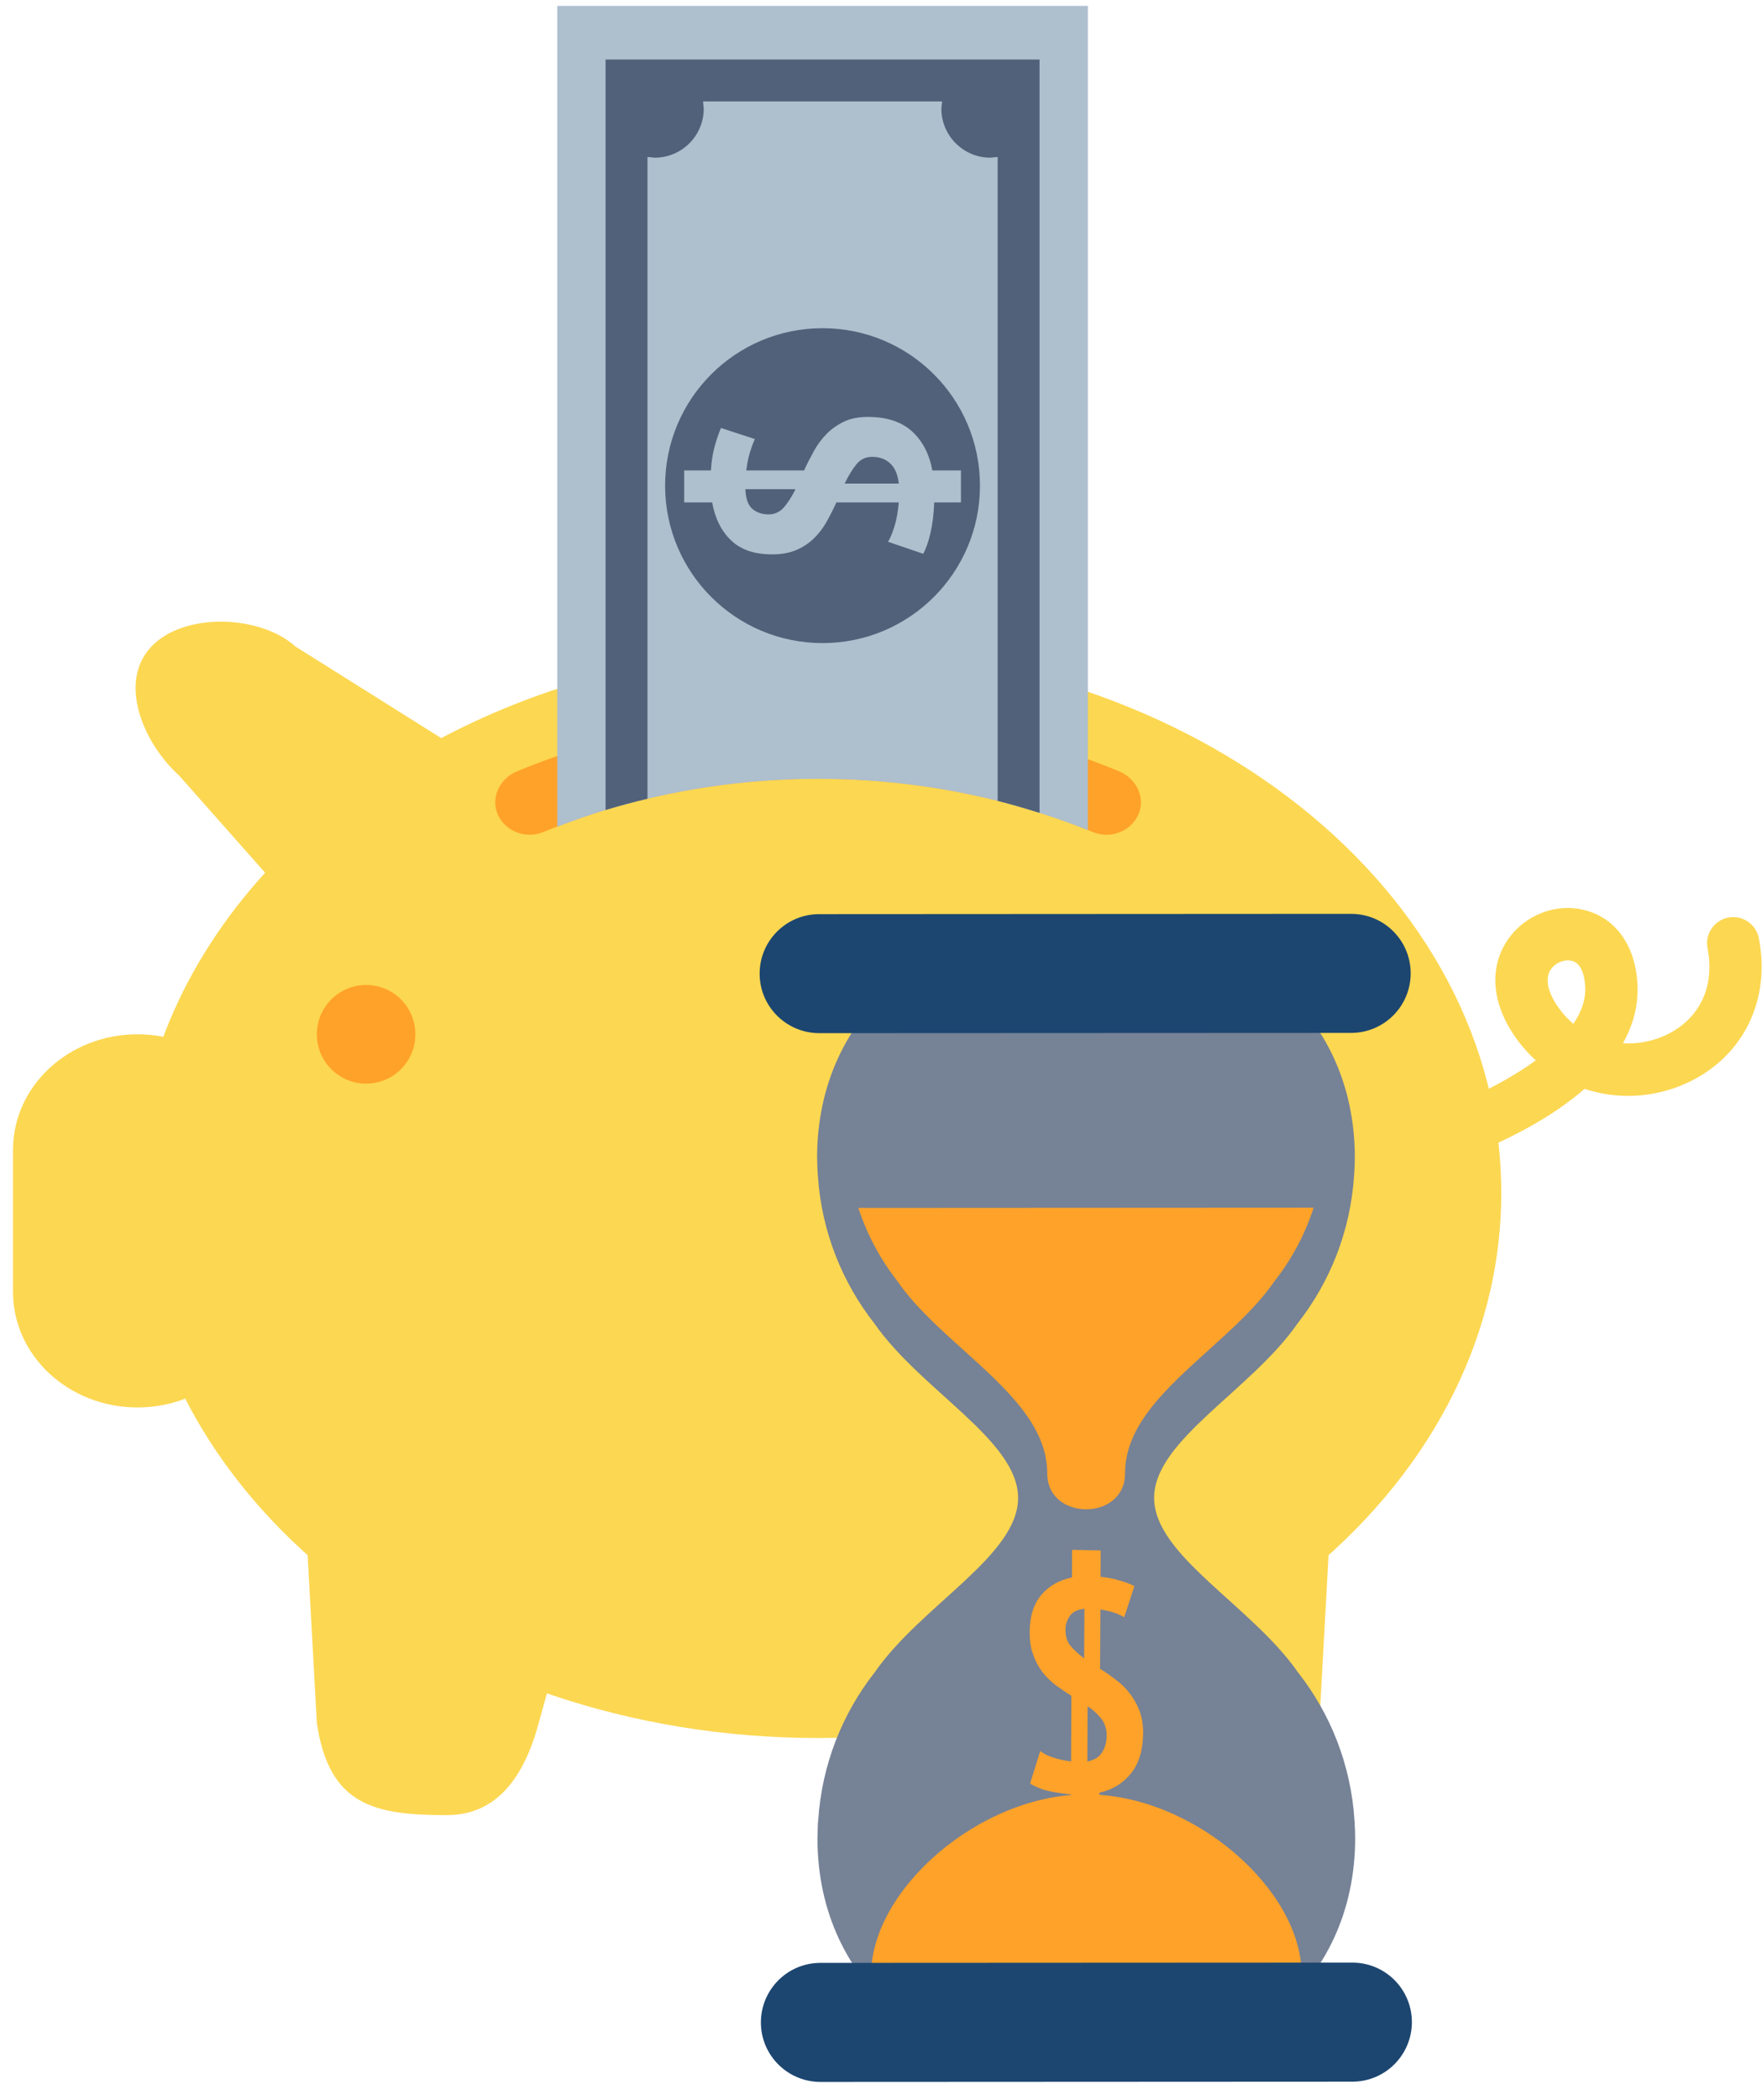 <svg width="73" height="87" viewBox="0 0 73 87" fill="none" xmlns="http://www.w3.org/2000/svg">
<path d="M64.999 39.78C64.72 39.766 64.412 39.915 64.248 40.159C63.98 40.562 64.135 41.187 64.671 41.874C64.829 42.078 65.003 42.256 65.184 42.41C65.513 41.924 65.703 41.415 65.677 40.884C65.66 40.531 65.568 39.923 65.135 39.802L64.999 39.78ZM59.569 48.223C59.136 48.199 58.74 47.912 58.599 47.474C58.415 46.904 58.728 46.295 59.296 46.11C60.237 45.804 62.143 45.007 63.628 43.923C63.391 43.708 63.167 43.468 62.963 43.207C61.829 41.755 61.637 40.167 62.448 38.955C63.16 37.89 64.501 37.376 65.715 37.715C66.971 38.064 67.767 39.21 67.84 40.782C67.884 41.672 67.649 42.483 67.239 43.215C67.861 43.251 68.471 43.126 68.973 42.896C70.399 42.247 71.06 40.895 70.744 39.279C70.629 38.694 71.013 38.124 71.599 38.008C72.189 37.894 72.755 38.278 72.869 38.864C73.376 41.452 72.199 43.807 69.872 44.867C68.496 45.495 66.991 45.548 65.647 45.104C63.5 46.978 60.479 48.004 59.961 48.171C59.831 48.215 59.699 48.23 59.569 48.223Z" fill="#FCD751"/>
<path d="M22.319 71.368C21.473 74.539 19.856 75.187 18.501 75.187C15.533 75.187 13.631 74.799 13.127 71.368L12.721 63.967C12.721 60.999 15.533 60.402 18.501 60.402C21.471 60.402 23.875 62.806 23.875 65.775L22.319 71.368Z" fill="#FCD751"/>
<path d="M45.469 71.368C46.312 74.539 47.931 75.187 49.287 75.187C52.253 75.187 54.157 74.799 54.661 71.368L55.067 63.967C55.067 60.999 52.253 60.402 49.287 60.402C46.317 60.402 43.912 62.806 43.912 65.775L45.469 71.368Z" fill="#FCD751"/>
<path d="M10.851 53.514C10.851 56.156 8.541 58.3 5.695 58.3C2.848 58.3 0.539 56.156 0.539 53.514V47.63C0.539 44.987 2.848 42.843 5.695 42.843C8.541 42.843 10.851 44.987 10.851 47.63V53.514Z" fill="#FCD751"/>
<path d="M33.895 26.826C28.121 26.826 22.755 28.207 18.279 30.574L12.244 26.782C10.769 25.451 7.564 25.348 6.232 26.826C4.897 28.3 5.943 30.791 7.419 32.122L10.984 36.151C7.593 39.875 5.587 44.455 5.587 49.41C5.587 61.88 18.26 71.992 33.895 71.992C49.528 71.992 62.197 61.88 62.197 49.41C62.197 36.936 49.528 26.826 33.895 26.826Z" fill="#FCD751"/>
<path d="M17.209 42.843C17.209 43.972 16.299 44.886 15.169 44.886C14.041 44.886 13.127 43.972 13.127 42.843C13.127 41.715 14.041 40.8 15.169 40.8C16.299 40.8 17.209 41.715 17.209 42.843Z" fill="#FFA229"/>
<path d="M47.144 33.782C46.811 34.463 45.988 34.754 45.277 34.467C38.117 31.522 29.669 31.522 22.509 34.467C21.799 34.754 20.975 34.463 20.643 33.782C20.312 33.104 20.655 32.26 21.445 31.94C29.267 28.714 38.52 28.714 46.343 31.94C47.132 32.26 47.475 33.104 47.144 33.782Z" fill="#FFA229"/>
<path d="M23.087 0.246V34.246C23.747 33.992 24.413 33.758 25.089 33.552C25.663 33.379 26.243 33.222 26.825 33.086C31.565 31.958 36.611 31.99 41.333 33.174C41.915 33.323 42.495 33.49 43.068 33.672C43.745 33.887 44.413 34.123 45.071 34.387V31.454V0.246H23.087Z" fill="#AEBFCE"/>
<path d="M43.068 33.672C42.495 33.49 41.915 33.323 41.333 33.174V30.362V6.502L41.033 6.532C39.913 6.532 39.001 5.622 39.001 4.499L39.032 4.2H29.127L29.156 4.499C29.156 5.622 28.247 6.532 27.123 6.532L26.825 6.502V30.28V33.086C26.243 33.222 25.663 33.379 25.089 33.552V30.706V2.466H43.068V30.804V33.672Z" fill="#516179"/>
<path d="M37.237 20.032H34.995C35.139 19.728 35.297 19.466 35.468 19.25C35.64 19.032 35.86 18.924 36.129 18.924C36.44 18.924 36.692 19.016 36.884 19.2C37.08 19.38 37.196 19.66 37.237 20.032Z" fill="#516179"/>
<path d="M31.843 21.307C31.577 21.307 31.355 21.232 31.175 21.084C30.996 20.934 30.897 20.663 30.881 20.262H32.959C32.812 20.56 32.653 20.81 32.483 21.01C32.312 21.207 32.099 21.307 31.843 21.307Z" fill="#516179"/>
<path d="M34.077 26.638C30.476 26.638 27.556 23.718 27.556 20.116C27.556 16.514 30.476 13.595 34.077 13.595C37.683 13.595 40.6 16.514 40.6 20.116C40.6 23.718 37.683 26.638 34.077 26.638ZM28.345 19.486V20.811H29.505C29.624 21.472 29.884 21.998 30.289 22.384C30.691 22.77 31.257 22.964 31.989 22.964C32.38 22.964 32.717 22.902 33.003 22.779C33.287 22.655 33.529 22.491 33.735 22.288C33.939 22.084 34.112 21.854 34.256 21.595C34.403 21.334 34.533 21.072 34.651 20.811H37.237C37.203 21.192 37.144 21.522 37.059 21.799C36.975 22.076 36.885 22.288 36.792 22.442L38.249 22.939C38.363 22.735 38.463 22.45 38.548 22.084C38.635 21.719 38.687 21.294 38.704 20.811H39.812V19.486H38.627C38.5 18.798 38.217 18.258 37.779 17.862C37.341 17.467 36.733 17.27 35.951 17.27C35.569 17.27 35.24 17.334 34.964 17.467C34.689 17.599 34.448 17.768 34.245 17.976C34.04 18.184 33.864 18.42 33.716 18.691C33.568 18.958 33.432 19.223 33.313 19.486H30.919C30.953 19.207 31.004 18.955 31.072 18.732C31.139 18.515 31.207 18.332 31.275 18.187L29.869 17.727C29.769 17.966 29.681 18.224 29.605 18.504C29.529 18.786 29.477 19.111 29.453 19.486H28.345Z" fill="#516179"/>
<path d="M56.117 75.408C55.969 73.094 55.116 70.976 53.769 69.263C51.833 66.49 47.817 64.436 47.816 62.046C47.813 59.655 51.831 57.596 53.759 54.82C55.105 53.104 55.956 50.987 56.101 48.674L56.109 48.576C56.121 48.37 56.128 48.159 56.131 47.95C56.127 41.8 51.137 38.023 44.987 38.026C38.835 38.028 33.853 41.81 33.852 47.96L33.857 48.052C33.861 48.227 33.863 48.404 33.875 48.58L33.885 48.715C34.039 51.008 34.888 53.116 36.227 54.823C38.159 57.6 42.18 59.655 42.18 62.046C42.183 64.442 38.164 66.495 36.237 69.274C34.897 70.983 34.051 73.091 33.899 75.39L33.885 75.522C33.876 75.699 33.875 75.874 33.872 76.05L33.867 76.144C33.872 82.288 38.86 86.07 45.012 86.067C51.163 86.059 56.145 82.28 56.145 76.127C56.143 75.918 56.137 75.71 56.123 75.502L56.117 75.408Z" fill="#768296"/>
<path d="M53.927 81.784C53.925 78.262 49.427 74.323 45.007 74.326C40.584 74.326 36.089 78.274 36.091 81.798C36.091 85.318 40.589 85.67 45.012 85.67C49.435 85.666 53.928 85.31 53.927 81.784Z" fill="#FFA229"/>
<path d="M46.612 61.032C46.609 59.056 48.279 57.544 50.052 55.942C51.051 55.04 52.084 54.107 52.767 53.119L52.807 53.064C53.528 52.146 54.072 51.118 54.424 50.026L35.561 50.036C35.919 51.123 36.46 52.148 37.176 53.064L37.219 53.123C37.905 54.11 38.939 55.042 39.943 55.944C41.713 57.544 43.387 59.056 43.388 61.035C43.389 63.015 46.611 63.015 46.612 61.032Z" fill="#FFA229"/>
<path d="M45.048 72.967C45.312 72.906 45.516 72.81 45.645 72.607C45.777 72.419 45.844 72.186 45.849 71.899C45.851 71.62 45.777 71.383 45.631 71.196C45.479 71.011 45.292 70.82 45.059 70.684L45.048 72.967ZM44.928 66.639C44.627 66.671 44.421 66.778 44.311 66.958C44.196 67.122 44.143 67.323 44.143 67.511C44.143 67.778 44.213 68.011 44.361 68.187C44.513 68.358 44.699 68.527 44.917 68.696L44.928 66.639ZM44.368 74.326C43.972 74.29 43.637 74.239 43.352 74.163C43.069 74.092 42.847 73.984 42.676 73.879L43.099 72.528C43.22 72.635 43.388 72.72 43.612 72.794C43.837 72.87 44.084 72.926 44.375 72.964L44.388 70.244C44.175 70.115 43.967 69.963 43.757 69.819C43.552 69.667 43.368 69.482 43.204 69.282C43.043 69.075 42.909 68.839 42.815 68.559C42.704 68.3 42.66 67.976 42.66 67.602C42.663 66.947 42.82 66.454 43.136 66.072C43.455 65.692 43.88 65.451 44.413 65.342L44.416 64.198L45.6 64.223L45.596 65.316C45.881 65.342 46.143 65.391 46.361 65.463C46.587 65.524 46.801 65.6 47 65.698L46.577 66.991C46.459 66.923 46.319 66.852 46.144 66.795C45.979 66.744 45.793 66.7 45.591 66.668L45.576 69.128C45.793 69.255 46.004 69.406 46.217 69.572C46.423 69.726 46.62 69.896 46.787 70.126C46.952 70.323 47.092 70.572 47.197 70.835C47.304 71.103 47.36 71.412 47.36 71.778C47.355 72.484 47.189 73.046 46.864 73.448C46.545 73.852 46.103 74.138 45.552 74.255L45.548 75.42L44.367 75.407L44.368 74.326Z" fill="#FFA229"/>
<path d="M58.495 83.76C58.493 82.398 57.393 81.296 56.028 81.296L33.992 81.307C32.624 81.307 31.524 82.415 31.524 83.775C31.524 85.134 32.629 86.236 33.993 86.239L56.031 86.228C57.397 86.226 58.493 85.119 58.495 83.76Z" fill="#1C4670"/>
<path d="M58.445 40.316C58.443 38.955 57.343 37.854 55.976 37.854L33.94 37.866C32.573 37.866 31.472 38.97 31.472 40.331C31.472 41.691 32.577 42.794 33.944 42.796L55.98 42.786C57.347 42.782 58.444 41.678 58.445 40.316Z" fill="#1C4670"/>
</svg>
